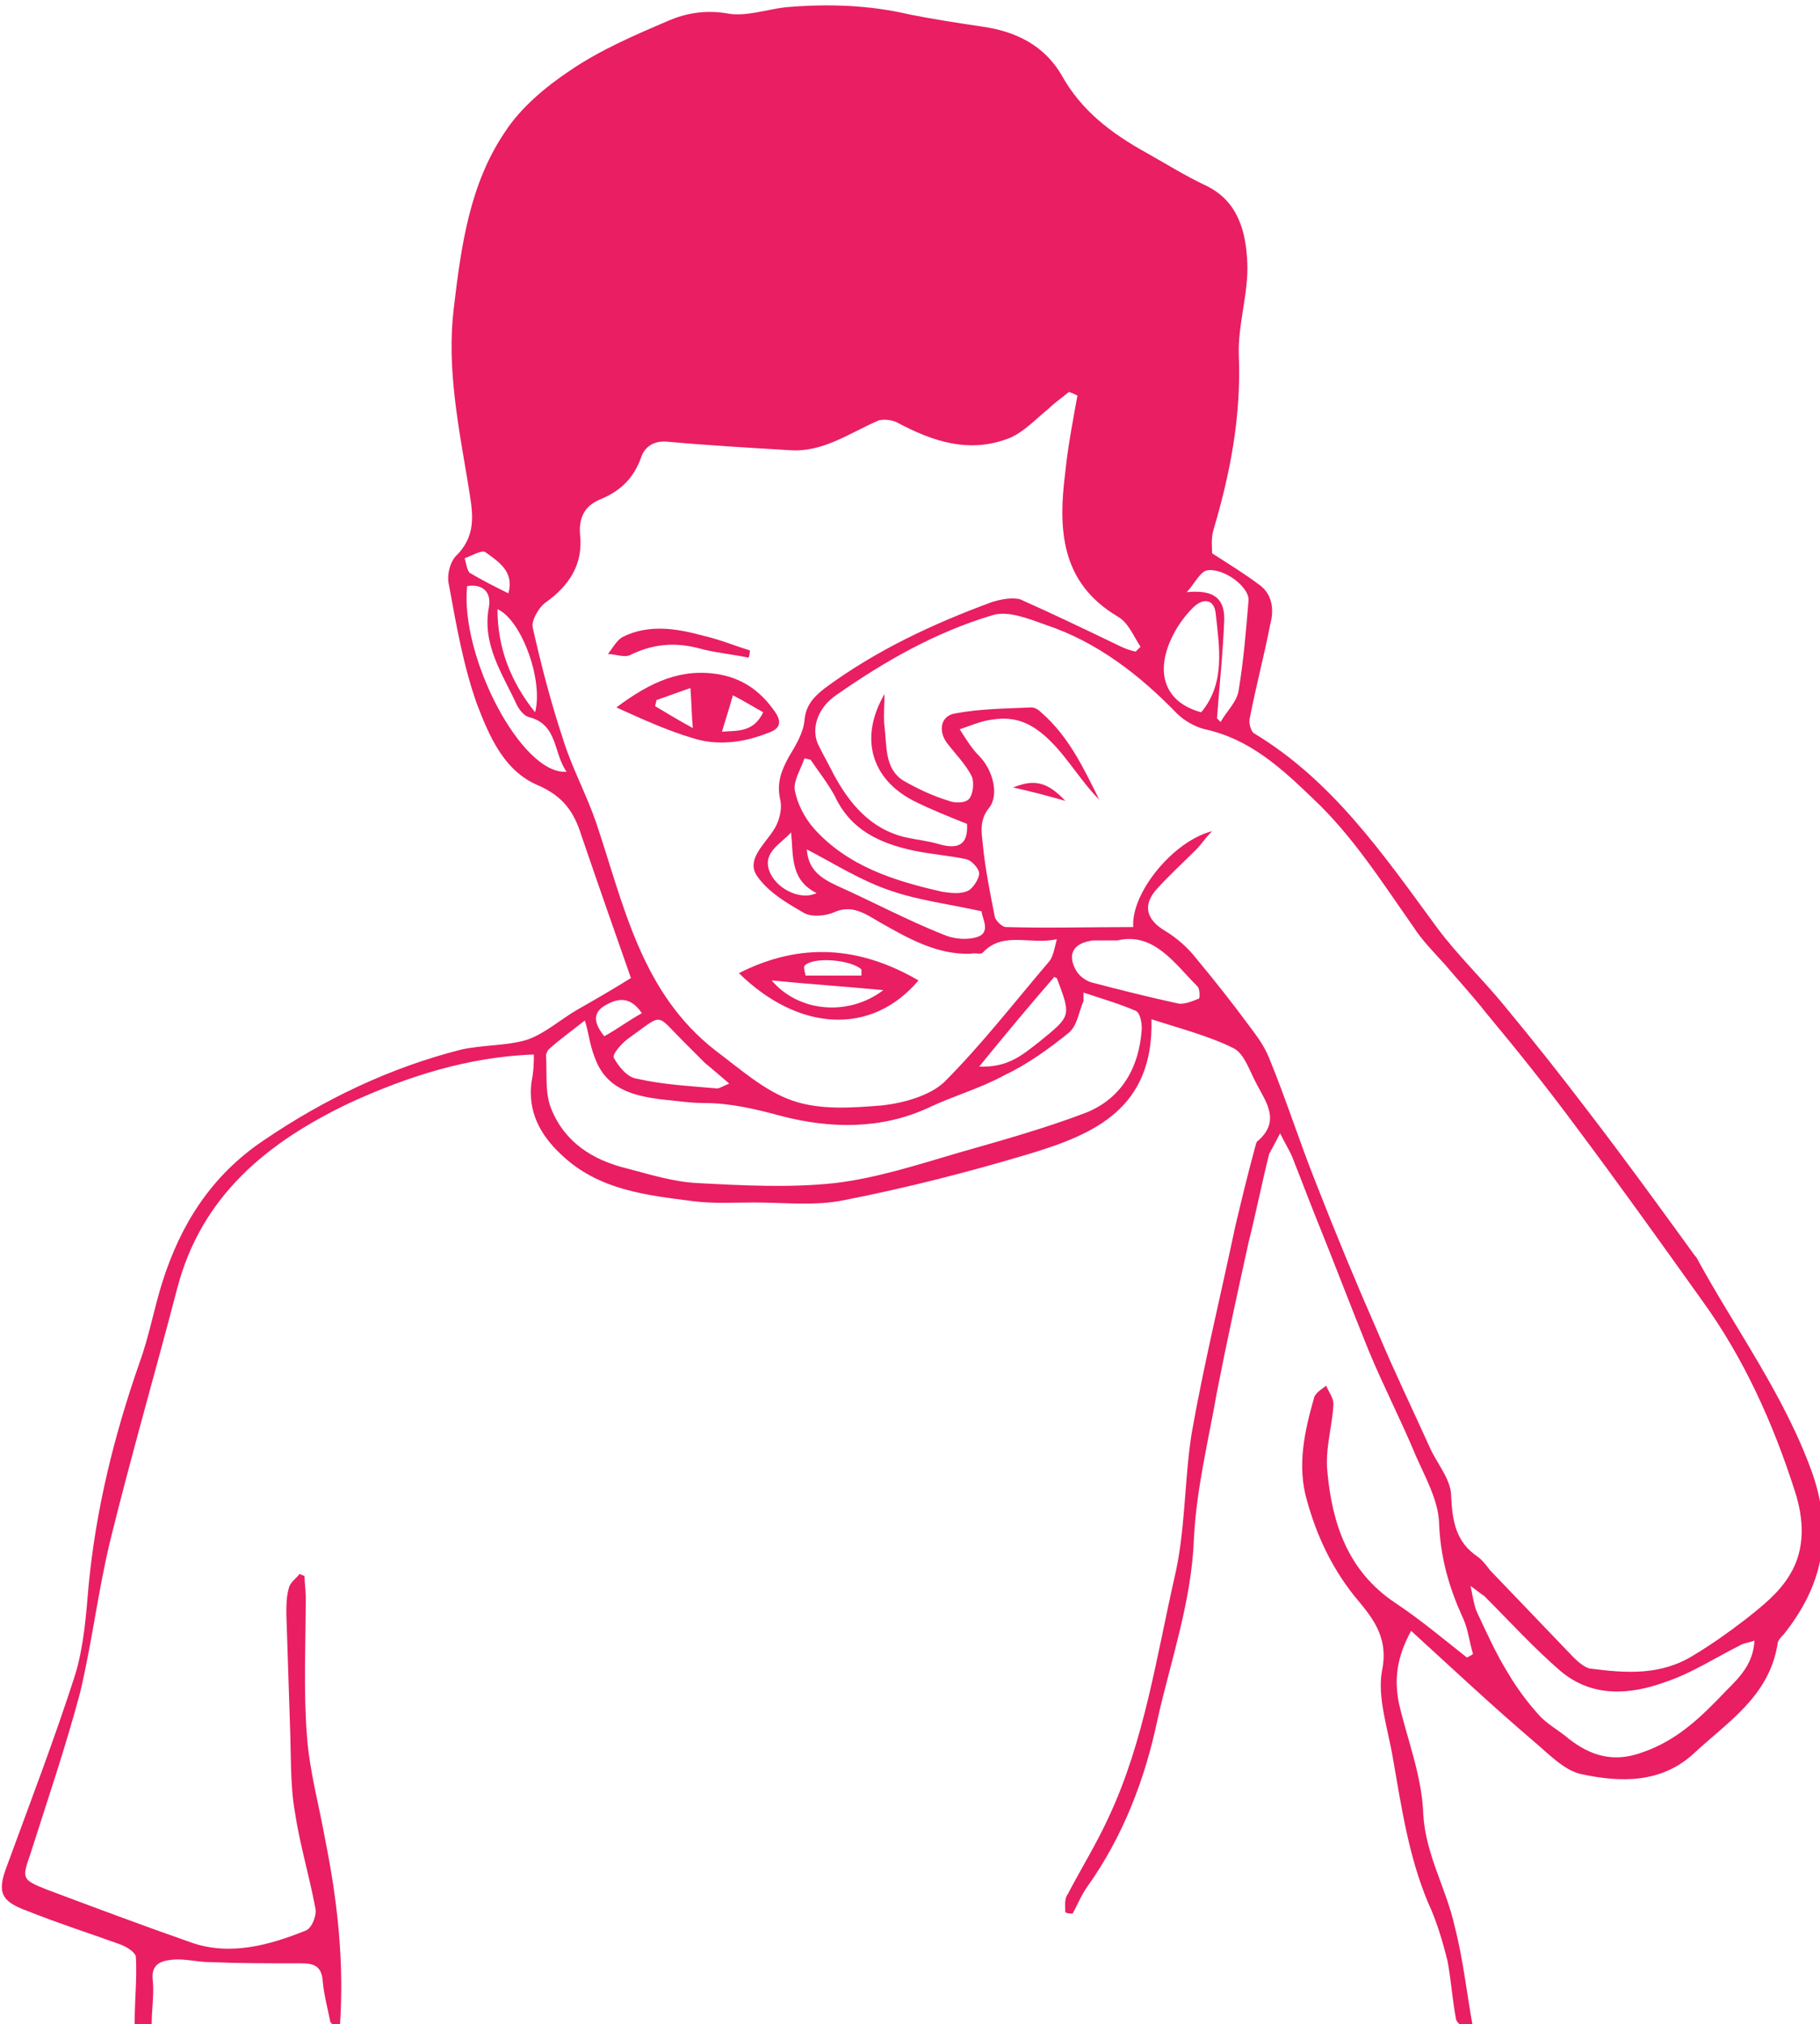 <?xml version="1.0" encoding="utf-8"?>
<!-- Generator: Adobe Illustrator 19.1.0, SVG Export Plug-In . SVG Version: 6.00 Build 0)  -->
<svg version="1.1" id="Layer_1" xmlns="http://www.w3.org/2000/svg" xmlns:xlink="http://www.w3.org/1999/xlink" x="0px" y="0px"
	 viewBox="0 0 150 166.8" style="enable-background:new 0 0 150 166.8;" xml:space="preserve">
<style type="text/css">
	.st0{fill:#E91E63;}
</style>
<g id="pinkeye-boy">
	<path class="st0" d="M44,86.9c-5.4,0.2-10.4,1.8-15.2,4c-6.7,3.2-12.2,7.6-14.2,15.3c-1.8,6.9-3.8,13.8-5.5,20.7
		c-1,4.1-1.5,8.4-2.5,12.6c-1.2,4.5-2.7,8.9-4.1,13.3c-0.7,2-0.7,2.1,1.3,2.9c4,1.5,8,3,12,4.4c3.2,1.1,6.4,0.2,9.4-1
		c0.5-0.2,0.9-1.2,0.8-1.8c-0.5-2.7-1.3-5.3-1.7-8c-0.4-2.3-0.3-4.8-0.4-7.1c-0.1-3.1-0.2-6.2-0.3-9.2c0-0.7,0-1.4,0.2-2.1
		c0.1-0.5,0.6-0.8,0.9-1.2c0.1,0.1,0.3,0.1,0.4,0.2c0,0.6,0.1,1.1,0.1,1.7c0,3.8-0.2,7.7,0.1,11.5c0.2,2.8,1,5.7,1.5,8.5
		c1,5,1.6,10.1,1.2,15.6c-0.4-0.3-0.8-0.4-0.8-0.7c-0.2-1-0.5-2.1-0.6-3.2c-0.1-1.6-1.1-1.5-2.3-1.5c-2.3,0-4.7,0-7-0.1
		c-1,0-2.1-0.3-3.1-0.2c-1,0.1-1.8,0.4-1.6,1.8c0.1,1.1-0.1,2.3-0.1,3.6c-0.4,0-0.9,0-1.4,0c0-0.1,0-0.2,0-0.3
		c0-1.8,0.2-3.6,0.1-5.3c0-0.4-0.8-0.9-1.4-1.1c-2.5-0.9-5-1.7-7.5-2.7c-2.2-0.8-2.6-1.5-1.7-3.8c1.9-5.2,3.9-10.4,5.6-15.7
		c0.7-2.3,0.9-4.9,1.1-7.3c0.6-6.3,2.1-12.4,4.2-18.4c0.8-2.2,1.2-4.5,1.9-6.7c1.5-4.7,4-8.7,8.3-11.6c5-3.4,10.4-6,16.3-7.5
		c1.8-0.4,3.7-0.3,5.4-0.8c1.5-0.5,2.8-1.7,4.2-2.5c1.4-0.8,2.8-1.6,4.4-2.6c-1.3-3.7-2.7-7.7-4.1-11.8c-0.6-1.9-1.5-3.2-3.6-4.1
		c-2.8-1.2-4-4.1-5-6.7c-1.1-3.1-1.7-6.5-2.3-9.8c-0.2-0.8,0.1-2,0.7-2.5c1.7-1.8,1.2-3.7,0.9-5.7c-0.8-4.8-1.8-9.7-1.2-14.6
		c0.6-5.1,1.3-10.2,4.2-14.5c1.3-2,3.3-3.7,5.4-5.1c2.5-1.7,5.3-2.9,8.1-4.1c1.4-0.6,3-0.9,4.8-0.6c1.5,0.3,3.2-0.3,4.8-0.5
		c3.5-0.3,6.9-0.2,10.3,0.6c2,0.4,4,0.7,6,1c2.8,0.4,5.1,1.6,6.5,4c1.6,2.9,4.1,4.8,7,6.4c1.6,0.9,3.2,1.9,4.9,2.7
		c2.7,1.3,3.3,3.9,3.4,6.4c0.1,2.5-0.8,5.1-0.7,7.6c0.2,5-0.7,9.7-2.1,14.4c-0.2,0.7-0.1,1.4-0.1,1.9c1.4,0.9,2.7,1.7,3.9,2.6
		c1.1,0.8,1.2,2.1,0.9,3.2c-0.5,2.6-1.2,5.2-1.7,7.8c-0.1,0.4,0.1,1,0.3,1.2c6.5,3.9,10.7,10,15.1,16c1.7,2.3,3.8,4.3,5.6,6.5
		c2.4,2.9,4.7,5.8,6.9,8.7c3,3.9,5.9,7.9,8.8,11.9c0,0,0.1,0.1,0.1,0.1c3.2,5.9,7.3,11.4,9.6,17.9c1.7,5,0.8,9.2-2.4,13.2
		c-0.2,0.2-0.5,0.5-0.5,0.8c-0.7,4.3-4.1,6.4-6.9,9c-2.7,2.5-6.1,2.4-9.3,1.7c-1.4-0.3-2.7-1.7-3.9-2.7c-3.4-2.9-6.7-6-10.1-9.1
		c-1.2,2.2-1.4,4-1,6c0.7,3,1.9,6,2,9.1c0.2,3.4,1.9,6.1,2.6,9.3c0.7,2.7,1,5.6,1.5,8.3c-0.1,0.1-0.2,0.2-0.4,0.3
		c-0.3-0.3-0.9-0.6-1-1c-0.3-1.6-0.4-3.2-0.7-4.8c-0.4-1.6-0.9-3.3-1.6-4.8c-1.6-3.8-2.2-7.9-2.9-11.9c-0.4-2.4-1.3-5-0.9-7.2
		c0.6-2.9-0.9-4.5-2.3-6.2c-1.9-2.4-3.1-5-3.9-7.9c-0.8-2.8-0.2-5.6,0.6-8.4c0.1-0.4,0.6-0.7,1-1c0.2,0.5,0.6,1,0.6,1.5
		c-0.1,1.9-0.7,3.7-0.5,5.6c0.4,4.3,1.7,8.2,5.6,10.8c2.1,1.4,4,3,5.9,4.5c0.2-0.1,0.4-0.2,0.5-0.3c-0.3-1-0.4-2-0.8-2.9
		c-1.2-2.6-1.9-5.1-2-8c-0.1-1.8-1.1-3.6-1.9-5.4c-1.2-2.9-2.7-5.8-3.9-8.7c-1.5-3.7-2.9-7.4-4.4-11.1c-0.6-1.5-1.2-3.1-1.8-4.6
		c-0.2-0.6-0.6-1.2-1.1-2.2c-0.4,0.8-0.7,1.3-0.9,1.7c-0.6,2.4-1.1,4.9-1.7,7.3c-0.9,4.1-1.8,8.2-2.6,12.3c-0.7,4-1.7,8-1.9,12.1
		c-0.2,5.2-1.9,10-3,14.9c-1,4.8-2.8,9.6-5.8,13.8c-0.5,0.7-0.8,1.5-1.2,2.2c-0.2,0-0.4,0-0.6-0.1c0-0.5-0.1-1.1,0.2-1.5
		c1.1-2.1,2.4-4.2,3.4-6.4c2.9-6.2,3.9-13.1,5.4-19.7c0.9-3.8,0.8-7.9,1.4-11.8c1-5.7,2.4-11.4,3.6-17.1c0.5-2.1,1-4.2,1.6-6.4
		c0.1-0.3,0.1-0.6,0.3-0.7c1.8-1.6,0.7-3.1-0.1-4.6c-0.6-1.1-1-2.5-1.9-3c-2-1-4.3-1.6-6.8-2.4c0.2,7.4-4.8,9.5-10.1,11.1
		c-5,1.5-10.1,2.8-15.2,3.8c-2.4,0.5-4.9,0.2-7.4,0.2c-1.7,0-3.4,0.1-5-0.1c-3.9-0.5-7.9-0.9-11-3.9c-1.7-1.6-2.7-3.5-2.4-5.9
		C44,88.2,44,87.5,44,86.9z M72.9,57.2c0,0.9-0.1,1.8,0,2.7c0.2,1.6,0,3.4,1.5,4.4c1.2,0.7,2.5,1.3,3.8,1.7c0.5,0.2,1.4,0.2,1.7-0.2
		c0.3-0.4,0.4-1.3,0.2-1.8c-0.5-1-1.3-1.8-2-2.7c-0.8-1-0.6-2.3,0.6-2.5c2.1-0.4,4.2-0.4,6.3-0.5c0.3,0,0.6,0.2,0.8,0.4
		c2.3,2,3.5,4.6,4.8,7.2c-1.5-1.5-2.5-3.3-4-4.8c-1.5-1.5-2.9-2.1-4.8-1.8c-0.9,0.1-1.8,0.5-2.7,0.8c0.5,0.8,1,1.6,1.6,2.2
		c1.1,1.1,1.7,3.2,0.8,4.3c-0.8,1-0.6,2-0.5,3c0.2,2,0.6,4,1,6c0.1,0.3,0.6,0.8,0.9,0.8c3.5,0.1,7,0,10.5,0
		c-0.2-2.8,3.3-7.1,6.5-7.9c-0.6,0.6-0.9,1.1-1.3,1.5c-1.1,1.1-2.2,2.1-3.2,3.2c-1.3,1.4-0.9,2.6,0.6,3.5c1,0.6,1.9,1.4,2.6,2.3
		c1.5,1.8,3,3.7,4.4,5.6c0.6,0.8,1.2,1.6,1.6,2.6c1.4,3.4,2.5,6.9,3.9,10.4c1.6,4.1,3.3,8.2,5.1,12.3c1.3,3.1,2.8,6.2,4.2,9.3
		c0.6,1.4,1.8,2.7,1.8,4.1c0.1,2.1,0.4,3.8,2.2,5c0.4,0.3,0.7,0.7,1,1.1c2.3,2.4,4.6,4.8,6.9,7.2c0.4,0.4,0.9,0.8,1.3,0.9
		c3,0.4,5.9,0.6,8.6-1.1c1.5-0.9,2.9-1.9,4.2-2.9c1.4-1.1,2.8-2.2,3.7-3.7c1.3-2.1,1.2-4.6,0.4-7c-1.8-5.6-4.2-10.9-7.6-15.6
		c-3.5-4.9-7-9.8-10.6-14.6c-2.3-3.1-4.7-6.1-7.2-9.1c-1.1-1.4-2.3-2.7-3.4-4c-0.9-1-1.9-2-2.6-3.1c-2.6-3.7-5-7.5-8.3-10.6
		c-2.6-2.5-5.2-4.9-8.9-5.7c-0.8-0.2-1.7-0.7-2.3-1.3c-3.1-3.2-6.6-5.9-10.8-7.3c-1.4-0.5-3.1-1.2-4.4-0.8
		c-4.7,1.4-8.9,3.8-12.9,6.6c-1.6,1.1-2.1,2.9-1.4,4.2c0.4,0.8,0.8,1.5,1.2,2.3c1.3,2.4,3,4.5,5.9,5.2c0.9,0.2,1.9,0.3,2.9,0.6
		c1.5,0.4,2.3,0,2.2-1.7c-1.5-0.6-3-1.2-4.4-1.9C71.8,64.2,70.8,60.8,72.9,57.2z M88.8,32.6c-0.2-0.1-0.4-0.2-0.7-0.3
		c-0.6,0.5-1.2,0.9-1.7,1.4c-1,0.8-2,1.9-3.2,2.4c-3.3,1.3-6.3,0.3-9.3-1.3c-0.4-0.2-1.2-0.3-1.6-0.1c-2.3,1-4.5,2.6-7.2,2.4
		c-3.4-0.2-6.8-0.4-10.1-0.7c-1.1-0.1-1.9,0.4-2.2,1.4c-0.6,1.6-1.6,2.6-3.2,3.3c-1.3,0.5-1.9,1.4-1.8,2.9c0.3,2.5-0.9,4.3-2.9,5.7
		c-0.5,0.4-1.1,1.4-1,2c0.7,3.1,1.5,6.2,2.5,9.2c0.7,2.3,1.9,4.5,2.7,6.8c2.3,6.8,3.7,14.1,9.9,18.9c2,1.5,4,3.3,6.3,4.1
		c2.3,0.8,4.9,0.6,7.4,0.4c1.8-0.2,3.9-0.8,5.1-1.9c3.1-3.1,5.8-6.6,8.7-10c0.3-0.4,0.4-1,0.6-1.8c-2.2,0.5-4.4-0.7-6.1,1.1
		c-0.2,0.2-0.6,0-1,0.1c-2.8,0.1-5.2-1.3-7.5-2.6c-1.2-0.7-2.3-1.5-3.8-0.8c-0.7,0.3-1.9,0.4-2.5,0c-1.4-0.8-2.9-1.7-3.8-3
		c-0.9-1.3,0.5-2.5,1.3-3.7c0.5-0.7,0.8-1.8,0.6-2.6c-0.3-1.4,0.1-2.4,0.7-3.5c0.6-1,1.2-2,1.3-3c0.1-1.3,0.8-2,1.7-2.7
		c4.2-3.1,8.9-5.3,13.8-7.1c0.7-0.2,1.6-0.4,2.3-0.2c2.7,1.2,5.4,2.5,8.1,3.8c0.4,0.2,0.9,0.4,1.4,0.5c0.1-0.1,0.3-0.3,0.4-0.4
		c-0.6-0.9-1-2-1.9-2.5c-4.7-2.8-4.9-7.2-4.3-11.9C88,36.9,88.4,34.8,88.8,32.6z M89.3,81.8c0,0.2,0,0.4,0,0.7
		c-0.4,0.9-0.5,2-1.2,2.6c-1.6,1.3-3.4,2.6-5.3,3.5c-2,1.1-4.2,1.7-6.3,2.7c-3.9,1.8-8.1,1.7-12,0.7c-2.2-0.6-4.3-1.1-6.5-1.1
		c-1.2,0-2.4-0.2-3.5-0.3c-2.4-0.3-4.6-0.9-5.5-3.5c-0.4-1-0.5-2.1-0.8-3c-1,0.8-2,1.5-3,2.4C45.2,86.5,45,86.8,45,87
		c0.1,1.4-0.1,3,0.4,4.3c1.1,2.8,3.4,4.3,6.3,5c1.9,0.5,3.8,1.1,5.8,1.2c3.8,0.2,7.6,0.4,11.3,0C72.2,97.1,75.6,96,79,95
		c3.5-1,7.1-2,10.5-3.3c3-1.2,4.4-3.8,4.6-6.9c0-0.5-0.1-1.3-0.5-1.5C92.2,82.7,90.8,82.3,89.3,81.8z M121.2,130.7
		c0.2,1,0.3,1.6,0.5,2.1c0.8,1.7,1.6,3.5,2.6,5.1c0.7,1.2,1.6,2.4,2.5,3.4c0.7,0.8,1.7,1.3,2.5,2c1.8,1.4,3.7,2,6.1,1.1
		c2.9-1,4.9-3,6.9-5.1c1.1-1.1,2.2-2.2,2.3-4.1c-0.5,0.2-0.9,0.2-1.2,0.4c-2,1-4,2.3-6.1,3c-3,1.1-6.1,1.3-8.7-0.9
		c-2.2-1.9-4.2-4.1-6.3-6.2C122.1,131.4,121.9,131.2,121.2,130.7z M66.8,62.6c-0.2,0-0.3-0.1-0.5-0.1c-0.3,0.9-0.9,1.8-0.8,2.6
		c0.2,1.1,0.8,2.3,1.6,3.2c2.8,3.1,6.6,4.3,10.6,5.2c0.7,0.1,1.5,0.2,2.1-0.1c0.4-0.2,0.9-1,0.9-1.4c0-0.4-0.6-1.1-1.1-1.2
		c-1.4-0.3-2.9-0.4-4.3-0.7c-2.8-0.6-5.2-1.7-6.5-4.5C68.2,64.5,67.4,63.5,66.8,62.6z M92.1,77.5c-1,0-1.5,0-2,0
		c-1.6,0.2-2.2,1.1-1.4,2.5c0.3,0.5,0.9,0.9,1.4,1c2.3,0.6,4.7,1.2,7,1.7c0.5,0.1,1.2-0.2,1.7-0.4c0.1,0,0.1-0.8-0.1-1
		C96.8,79.4,95.1,76.8,92.1,77.5z M99,58.7c2-2.4,1.5-5.3,1.2-8.1c-0.1-1.2-1-1.4-1.9-0.5c-0.6,0.6-1.2,1.4-1.6,2.2
		C95.1,55.4,96,57.9,99,58.7z M46.7,63.6c-1.1-1.5-0.7-3.9-3.1-4.5c-0.4-0.1-0.8-0.6-1-1c-1.2-2.6-2.9-5-2.3-8.1
		c0.2-1.2-0.5-1.9-1.8-1.7C37.9,54.1,43,63.9,46.7,63.6z M80.9,75.1c-2.7-0.6-5.2-0.9-7.5-1.7c-2.4-0.8-4.6-2.2-6.9-3.4
		c0.1,1.7,1.2,2.4,2.5,3c2.9,1.3,5.7,2.8,8.7,4c0.9,0.4,2,0.5,2.9,0.2C81.7,76.8,80.9,75.6,80.9,75.1z M60.1,89.3
		c-0.8-0.7-1.4-1.2-2-1.7c-0.6-0.6-1.2-1.2-1.8-1.8c-2.3-2.3-1.6-2.3-4.4-0.3c-0.6,0.4-1.5,1.4-1.3,1.7c0.4,0.7,1.1,1.6,1.9,1.7
		c2.2,0.5,4.4,0.6,6.6,0.8C59.3,89.7,59.6,89.5,60.1,89.3z M100.3,59.2c0.1,0.1,0.2,0.2,0.3,0.3c0.5-0.9,1.4-1.7,1.5-2.7
		c0.4-2.4,0.6-4.9,0.8-7.3c0.1-1.1-2-2.7-3.4-2.5c-0.6,0.1-1.1,1.2-1.7,1.8c2.1-0.2,3.1,0.4,3.1,2.2
		C100.8,53.8,100.5,56.5,100.3,59.2z M80.7,87.9c2.4,0.1,3.6-1,4.9-2c2.7-2.2,2.7-2.1,1.5-5.3c0,0-0.1,0-0.2-0.1
		C84.9,82.8,82.9,85.2,80.7,87.9z M44.1,58.7c0.7-2.6-1.1-7.6-3.1-8.5C41,53.4,42.1,56.2,44.1,58.7z M65.2,68.6
		c-0.9,1-2.5,1.7-1.7,3.4c0.7,1.4,2.6,2.2,3.8,1.6C65.1,72.5,65.4,70.5,65.2,68.6z M41.9,48.9c0.5-1.8-0.8-2.6-1.9-3.4
		c-0.3-0.2-1.1,0.3-1.7,0.5c0.1,0.4,0.2,1,0.4,1.2C39.7,47.8,40.7,48.3,41.9,48.9z M52.9,83.5c-1-1.5-2.1-1.2-3.1-0.6
		c-1.1,0.7-0.7,1.6,0,2.5C50.9,84.8,51.8,84.1,52.9,83.5z"/>
	<path class="st0" d="M83.5,64.9c1.7-0.7,2.8-0.5,4.3,1.1C86.4,65.6,84.9,65.2,83.5,64.9z"/>
	<path class="st0" d="M50.8,58.3c2.8-2.1,5.4-3.3,8.6-2.7c2,0.4,3.4,1.5,4.5,3.1c0.6,0.9,0.3,1.4-0.6,1.7c-2,0.8-4.2,1.1-6.3,0.4
		C55,60.2,53,59.3,50.8,58.3z M60.4,57.3c-0.3,1.1-0.6,2-0.9,3c1.2-0.1,2.6,0.1,3.4-1.6C62,58.2,61.2,57.7,60.4,57.3z M54.1,57.7
		c0,0.2-0.1,0.3-0.1,0.5c1,0.6,2,1.2,3.1,1.8c-0.1-1.1-0.1-2.1-0.2-3.3C55.8,57.1,54.9,57.4,54.1,57.7z"/>
	<path class="st0" d="M60.9,80.2c5.1-2.6,10-2.2,14.8,0.6C71.8,85.4,65.8,85,60.9,80.2z M72.8,81.6c-3.1-0.3-6.2-0.5-9.2-0.8
		C65.8,83.4,69.9,83.8,72.8,81.6z M71,80.4c0-0.2,0-0.4,0-0.5c-0.8-0.8-4-1.1-4.7-0.3c-0.1,0.1,0.1,0.8,0.1,0.8
		C67.9,80.4,69.4,80.4,71,80.4z"/>
	<path class="st0" d="M61.7,54.2c-1.4-0.3-2.8-0.4-4.2-0.8c-2-0.5-3.8-0.3-5.6,0.6c-0.5,0.2-1.2-0.1-1.8-0.1
		c0.4-0.5,0.7-1.1,1.2-1.4c2.2-1.1,4.5-0.7,6.7-0.1c1.3,0.3,2.5,0.8,3.8,1.2C61.8,53.7,61.8,53.9,61.7,54.2z"/>
</g>
</svg>
